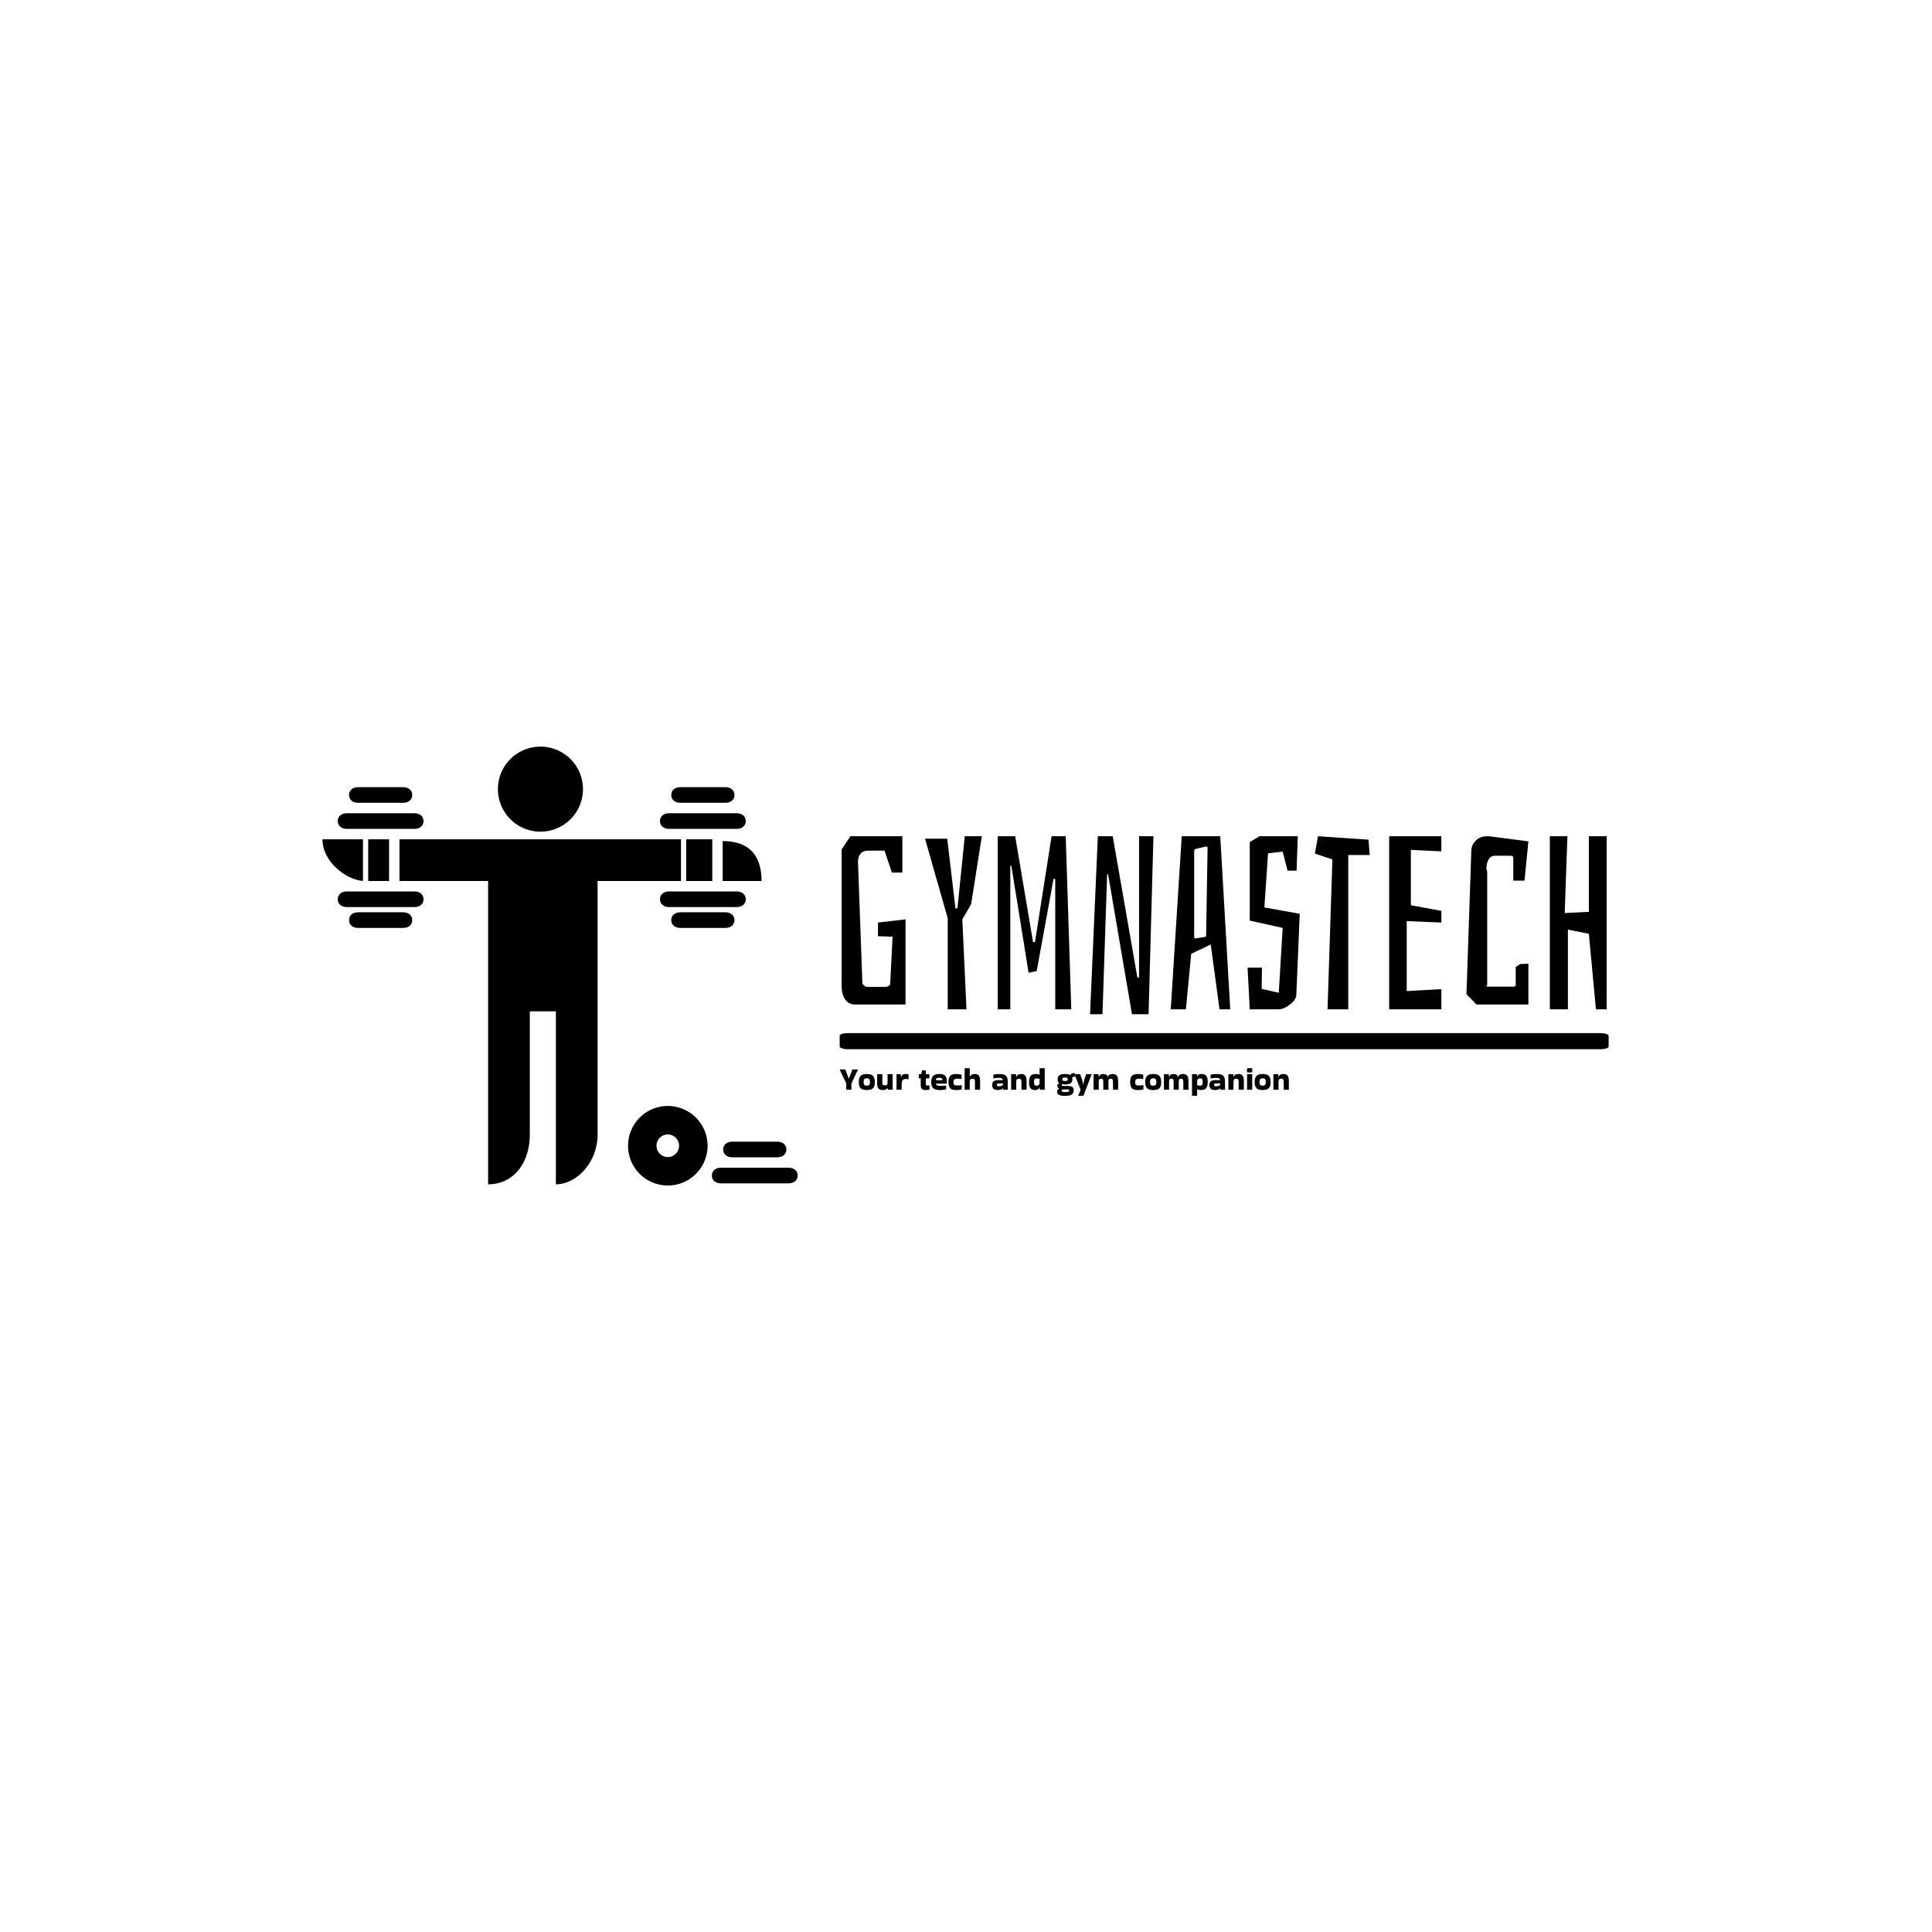 <svg xmlns="http://www.w3.org/2000/svg" version="1.1" xmlns:xlink="http://www.w3.org/1999/xlink" xmlns:svgjs="http://svgjs.dev/svgjs" width="1500" height="1500" viewBox="0 0 1500 1500"><rect width="1500" height="1500" fill="#ffffff"></rect><g transform="matrix(0.667,0,0,0.667,249.394,579.627)"><svg viewBox="0 0 396 135" data-background-color="#4d1d3b" preserveAspectRatio="xMidYMid meet" height="511" width="1500" xmlns="http://www.w3.org/2000/svg" xmlns:xlink="http://www.w3.org/1999/xlink"><g id="tight-bounds" transform="matrix(1,0,0,1,0.24,0.016)"><svg viewBox="0 0 395.52 134.969" height="134.969" width="395.52"><g><svg viewBox="0 0 664.873 226.884" height="134.969" width="395.52"><g transform="matrix(1,0,0,1,267.375,46.332)"><svg viewBox="0 0 397.498 134.22" height="134.22" width="397.498"><g id="textblocktransform"><svg viewBox="0 0 397.498 134.22" height="134.22" width="397.498" id="textblock"><g><rect width="397.498" height="8.298" x="0" y="101.785" fill="#000000" opacity="1" stroke-width="0" stroke="transparent" fill-opacity="1" class="rect-yte-0" data-fill-palette-color="primary" rx="1%" id="yte-0" data-palette-color="#d5cfd8"></rect></g><g transform="matrix(1,0,0,1,0.989,0)"><svg viewBox="0 0 395.52 92.011" height="92.011" width="395.52"><g transform="matrix(1,0,0,1,0,0)"><svg width="395.52" viewBox="2.5 -35.5 156.88 36.5" height="92.011" data-palette-color="#d5cfd8"><path d="M15.6-1L5.1-1Q4-1 3.25-2 2.5-3 2.5-4.85L2.5-4.85 2.5-32.8 4.3-35.5 14.95-35.5 14.95-28.05 12.8-28.05 11.3-32.55 7.95-32.55Q5.95-32.55 5.85-30.3L5.85-30.3 6.75-5.5Q6.75-5.15 7.1-4.88 7.45-4.6 7.8-4.6L7.8-4.6 11.45-4.6Q11.8-4.6 12.13-4.78 12.45-4.95 12.45-5.2L12.45-5.2 12.95-14.9 9.95-15 9.95-17.8 15.6-18.45 15.6-1ZM27.25-18.45L28.1 0 24.25 0 24.25-18.7 19.6-35 24.15-35 25.85-20.65 26.25-20.75 27.75-35.5 31.25-35.5 29.05-21.55 27.25-18.45ZM37.09 0L34.5 0 34.5-35.5 38.09-35.5 41.75-13.8 42.15-13.8 45.55-35.5 48.45-35.5 49.59 0 46.3 0 46.3-26.75 45.95-26.75 42.5-7.85 40.84-7.5 37.3-29.45 37.09-29.45 37.09 0ZM66.44-35.5L65.44 1 62.04 1 57.14-27.7 56.94-27.7 55.99 1 53.44 1 55.04-35.5 58.09-35.5 63.14-6.55 63.49-6.55 63.49-35.5 66.44-35.5ZM80.14-35.5L82.19 0 79.99 0 78.19-13.3 74.19-11.4 73.09 0 69.99 0 72.24-35.5 80.14-35.5ZM77.54-33.1Q77.54-33.4 77.24-33.4L77.24-33.4 75.09-32.9Q74.79-32.75 74.79-32.4L74.79-32.4 74.79-14.8Q74.79-14.55 75.09-14.55L75.09-14.55 76.94-14.85Q77.24-14.85 77.24-15.15L77.24-15.15 77.54-33.1ZM95.79-28.45L93.94-28.45 92.94-32.35 89.94-32 89.19-20.9 96.44-19.6 95.74-3Q95.74-2 94.44-1 93.14 0 92.04 0L92.04 0 86.19 0 85.74-8.55 88.69-8.55 88.64-4.2 92.14-3.4 92.94-16.7 86.19-18.2 86.19-34.3 88.19-35.5 96.04-35.5 95.79-28.45ZM100.19-35.5L110.54-34.8 110.79-31.65 106.39-31.65 106.39 0 102.14 0 103.14-30.75 99.54-31.95 100.19-35.5ZM125.48-4.15L125.48 0 114.78 0 114.78-35.5 125.48-35.5 125.48-32.4 119.23-32.7 119.23-21.35 125.48-20.2 125.48-17.8 118.38-18.1 118.38-3.75 125.48-4.15ZM143.33-9.35L143.33-1 132.68-1 130.63-3.1 131.63-32.65Q131.68-33.75 132.56-34.63 133.43-35.5 134.98-35.5L134.98-35.5 135.63-35.45 143.33-34.45 142.53-26.4 140.23-26.4 140.23-31.05Q140.23-31.5 139.63-31.5L139.63-31.5 136.53-31.5Q135.58-31.5 135.16-30.73 134.73-29.95 134.73-29L134.73-29Q134.73-28.45 134.88-28.35L134.88-28.35 134.88-4.95Q134.73-4.9 134.73-4.8L134.73-4.8Q134.73-4.65 135.18-4.65L135.18-4.65 140.13-4.65Q140.73-4.65 140.73-4.95L140.73-4.95 140.73-8.7 141.68-9.3 143.33-9.35ZM157.18 0L155.73-15.5 151.43-16.35 151.43 0 147.73 0 147.73-35.5 151.33-35.5 150.78-19.75 155.73-20 155.73-35.5 159.38-35.5 159.38 0 157.18 0Z" opacity="1" transform="matrix(1,0,0,1,0,0)" fill="#000000" class="wordmark-text-0" data-fill-palette-color="primary" id="text-0"></path></svg></g></svg></g><g transform="matrix(1,0,0,1,0,119.858)"><svg viewBox="0 0 232.21 14.362" height="14.362" width="232.21"><g transform="matrix(1,0,0,1,0,0)"><svg width="232.21" viewBox="0 -34.25 700.83 43.35" height="14.362" data-palette-color="#d5cfd8"><path d="M18.25-0.45L10.25-0.45 10.25-10.25 0-31.95 0-32.1 8.75-32.1Q10.3-28.05 11.23-25.63 12.15-23.2 12.68-21.83 13.2-20.45 13.5-19.6 13.8-18.75 14.15-17.8L14.15-17.8 14.35-17.8Q14.7-18.75 15-19.6 15.3-20.45 15.83-21.83 16.35-23.2 17.28-25.63 18.2-28.05 19.75-32.1L19.75-32.1 28.5-32.1 28.5-31.95 18.25-10.25 18.25-0.45ZM29.75-12.45L29.75-12.45Q29.75-19.15 32.6-22.1 35.45-25.05 42.25-25.05L42.25-25.05Q46.8-25.05 49.55-23.75 52.3-22.45 53.52-19.68 54.75-16.9 54.75-12.45L54.75-12.45Q54.75-8.05 53.52-5.3 52.3-2.55 49.55-1.28 46.8 0 42.25 0L42.25 0Q35.45 0 32.6-2.93 29.75-5.85 29.75-12.45ZM42.25-6.85L42.25-6.85Q45.15-6.85 46.17-8.13 47.2-9.4 47.2-12.6L47.2-12.6Q47.2-15.65 46.17-16.98 45.15-18.3 42.25-18.3L42.25-18.3Q39.45-18.3 38.37-16.98 37.3-15.65 37.3-12.6L37.3-12.6Q37.3-9.4 38.37-8.13 39.45-6.85 42.25-6.85ZM67 0L67 0Q62.4 0 60.45-2.45 58.5-4.9 58.5-9.45L58.5-9.45 58.5-24.8 66.5-24.8 66.55-11.4Q66.55-9.15 67.34-8.22 68.15-7.3 70.59-7.3L70.59-7.3Q72.95-7.3 73.77-8.13 74.59-8.95 74.65-10.95L74.65-10.95 74.65-24.8 82.65-24.8 82.65-0.45 75.05-0.45 74.65-3.2 74.5-3.2Q73.84-1.75 71.84-0.88 69.84 0 67 0ZM96.74-9.25L96.64-0.45 88.64-0.45 88.64-24.8 95.14-24.8 95.79-19.8 95.94-19.8Q96.39-22.6 98.09-23.83 99.79-25.05 103.14-25.05L103.14-25.05Q104.49-25.05 105.59-24.93 106.69-24.8 107.44-24.7L107.44-24.7 107.44-16.9 107.34-16.8Q106.54-17 105.52-17.15 104.49-17.3 103.19-17.3L103.19-17.3Q101.34-17.3 99.87-16.7 98.39-16.1 97.57-14.38 96.74-12.65 96.74-9.25L96.74-9.25 96.74-9.25ZM126.44-7.75L126.44-7.75 126.44-18.25 123.44-18.25 123.44-24.75 127.19-24.75 128.69-30.7 134.44-30.7 134.44-24.75 139.89-24.75 139.89-18.25 134.44-18.25 134.44-9.5Q134.44-8.1 134.79-7.58 135.14-7.05 136.39-7.05L136.39-7.05Q137.19-7.05 138.09-7.13 138.99-7.2 139.89-7.3L139.89-7.3 140.04-7.2 140.04-0.7Q137.64 0 133.69 0L133.69 0Q129.74 0 128.09-1.8 126.44-3.6 126.44-7.75ZM165.99-6.8L165.99-1.25Q164.59-0.75 162.11-0.38 159.64 0 156.24 0L156.24 0Q151.94 0 148.91-1.13 145.89-2.25 144.34-4.98 142.79-7.7 142.79-12.55L142.79-12.55Q142.79-19.15 145.81-22.1 148.84-25.05 155.19-25.05L155.19-25.05Q159.74-25.05 162.36-23.75 164.99-22.45 166.11-20.08 167.24-17.7 167.24-14.45L167.24-14.45Q167.24-13.5 167.16-12.4 167.09-11.3 166.89-10.25L166.89-10.25 166.69-10.05 150.24-10.05Q150.59-7.85 152.31-7.15 154.04-6.45 157.94-6.45L157.94-6.45Q160.54-6.45 162.26-6.58 163.99-6.7 165.79-6.95L165.79-6.95 165.99-6.8ZM150.09-15.3L160.29-15.3Q160.29-16.5 159.91-17.38 159.54-18.25 158.44-18.73 157.34-19.2 155.19-19.2L155.19-19.2Q152.04-19.2 151.06-18.13 150.09-17.05 150.09-15.3L150.09-15.3ZM190.23-7.65L190.43-7.5 190.43-1Q189.18-0.5 186.73-0.25 184.28 0 181.53 0L181.53 0Q177.58 0 174.96-1.1 172.33-2.2 171.06-4.9 169.78-7.6 169.73-12.4L169.73-12.4Q169.73-17.35 171.11-20.1 172.48-22.85 175.13-23.95 177.78-25.05 181.48-25.05L181.48-25.05Q183.68-25.05 186.13-24.75 188.58-24.45 190.13-23.95L190.13-23.95 190.18-17.25 190.03-17.15Q188.53-17.45 186.83-17.6 185.13-17.75 183.48-17.75L183.48-17.75Q180.13-17.75 178.83-16.5 177.53-15.25 177.53-12.3L177.53-12.3Q177.53-10.05 178.08-8.95 178.63-7.85 179.93-7.5 181.23-7.15 183.48-7.15L183.48-7.15Q185.23-7.15 186.83-7.3 188.43-7.45 190.23-7.65L190.23-7.65ZM202.93-12.95L202.93-0.45 194.93-0.45 194.93-34.05 202.93-34.05 202.93-20.35 203.08-20.35Q203.78-22.6 205.66-23.83 207.53-25.05 210.58-25.05L210.58-25.05Q213.48-25.05 215.36-24.1 217.23-23.15 218.16-20.78 219.08-18.4 219.08-14.1L219.08-14.1 219.08-0.45 211.08-0.45 211.03-12.55Q211.03-15.35 210.18-16.55 209.33-17.75 206.98-17.75L206.98-17.75Q204.88-17.75 203.93-16.65 202.98-15.55 202.93-12.95L202.93-12.95ZM248.78-25.05L248.78-25.05Q253.58-25.05 256.52-24.05 259.48-23.05 260.85-20.38 262.23-17.7 262.23-12.65L262.23-12.65 262.23-0.45 254.97-0.45 254.72-2.75 254.58-2.75Q253.63-1.5 251.63-0.75 249.63 0 246.43 0L246.43 0Q237.78 0 237.78-8.1L237.78-8.1Q237.78-11.55 240.05-13.53 242.33-15.5 247.22-15.5L247.22-15.5 254.63-15.5Q254.28-17.6 252.83-18.32 251.38-19.05 247.88-19.05L247.88-19.05Q245.68-19.05 243.55-18.73 241.43-18.4 239.83-18L239.83-18 239.68-18.1 239.72-23.9Q240.72-24.2 242.28-24.48 243.83-24.75 245.55-24.9 247.28-25.05 248.78-25.05ZM248.47-5.9L248.47-5.9Q251.58-5.9 253.13-6.68 254.68-7.45 254.72-9.15L254.72-9.15 254.72-10.4 249.08-10.4Q246.88-10.4 246-9.78 245.13-9.15 245.13-8.1L245.13-8.1Q245.13-6.85 246.03-6.38 246.93-5.9 248.47-5.9ZM275.47-13L275.47-0.45 267.47-0.45 267.47-24.8 275.07-24.8 275.47-20.35 275.62-20.35Q276.32-22.6 278.12-23.83 279.92-25.05 283.12-25.05L283.12-25.05Q287.47-25.05 289.55-22.6 291.62-20.15 291.62-14.1L291.62-14.1 291.62-0.45 283.62-0.45 283.57-12.55Q283.57-15.35 282.72-16.55 281.87-17.75 279.52-17.75L279.52-17.75Q277.32-17.75 276.42-16.68 275.52-15.6 275.47-13L275.47-13ZM319.92-0.45L312.32-0.45 312.02-4 311.82-4Q310.97-2 309.39-1 307.82 0 304.82 0L304.82 0Q299.97 0 297.72-2.83 295.47-5.65 295.37-11.35L295.37-11.35Q295.32-16.45 296.42-19.45 297.52-22.45 299.87-23.75 302.22-25.05 305.87-25.05L305.87-25.05Q307.77-25.05 309.32-24.73 310.87-24.4 311.82-23.85L311.82-23.85 311.92-23.9 311.92-34.1 319.92-34.1 319.92-0.45ZM307.42-6.8L307.42-6.8Q309.42-6.8 310.67-8.05 311.92-9.3 311.92-12.2L311.92-12.2 311.92-17.45Q310.07-18.2 307.57-18.2L307.57-18.2Q305.22-18.2 304.19-17.07 303.17-15.95 303.17-12.55L303.17-12.55Q303.17-9.65 304-8.22 304.82-6.8 307.42-6.8ZM342.72-1.95L342.72-2.1Q341.06-2.8 340.31-3.9 339.56-5 339.56-6.55L339.56-6.55Q339.56-7.95 340.34-9 341.12-10.05 342.42-10.65L342.42-10.65 342.42-10.8Q341.17-11.8 340.59-13.33 340.02-14.85 340.02-16.85L340.02-16.85Q340.02-20.85 342.62-22.95 345.22-25.05 351.62-25.05L351.62-25.05Q356.87-25.05 359.62-23.55L359.62-23.55 359.87-23.55Q360.67-24.85 361.92-25.7 363.17-26.55 364.97-26.55L364.97-26.55Q365.52-26.55 365.97-26.53 366.42-26.5 366.81-26.45L366.81-26.45 366.81-20.3Q365.87-20.5 364.56-20.5L364.56-20.5Q363.52-20.5 362.56-20.3L362.56-20.3Q363.12-18.85 363.12-16.85L363.12-16.85Q363.12-12.55 360.52-10.65 357.92-8.75 351.62-8.75L351.62-8.75Q350.17-8.75 348.92-8.85 347.67-8.95 346.62-9.15L346.62-9.15Q346.42-8.75 346.42-8.2L346.42-8.2Q346.42-7.4 346.94-6.88 347.47-6.35 348.77-6.35L348.77-6.35 355.97-6.35Q360.56-6.35 362.84-4.9 365.12-3.45 365.12 0.7L365.12 0.7Q365.12 4.8 361.92 6.95 358.72 9.1 351.12 9.1L351.12 9.1Q344.87 9.1 342.02 7.43 339.17 5.75 339.17 2.55L339.17 2.55Q339.17 0.8 340.12-0.38 341.06-1.55 342.72-1.95L342.72-1.95ZM351.62-14.1L351.62-14.1Q353.97-14.1 354.92-14.68 355.87-15.25 355.87-16.75L355.87-16.75Q355.87-18.25 354.92-18.95 353.97-19.65 351.62-19.65L351.62-19.65Q349.22-19.65 348.27-18.95 347.31-18.25 347.31-16.75L347.31-16.75Q347.31-15.25 348.27-14.68 349.22-14.1 351.62-14.1ZM352.06 3.2L352.06 3.2Q354.72 3.2 355.97 2.95 357.22 2.7 357.62 2.2 358.02 1.7 358.02 0.95L358.02 0.95Q358.02 0.1 357.52-0.43 357.02-0.95 356.02-0.95L356.02-0.95 348.37-0.95Q347.37-0.95 346.87-0.43 346.37 0.1 346.37 0.95L346.37 0.95Q346.37 1.7 346.79 2.2 347.22 2.7 348.44 2.95 349.67 3.2 352.06 3.2ZM372.11 8.85L372.11 8.75 375.96-0.4 366.31-24.7 366.31-24.8 375.26-24.8Q376.66-20.85 377.89-16.85 379.11-12.85 379.86-8.65L379.86-8.65 379.96-8.65Q380.71-12.8 381.89-16.8 383.06-20.8 384.56-24.8L384.56-24.8 393.16-24.8 393.16-24.65 380.31 8.85 372.11 8.85ZM426.41-25.05L426.41-25.05Q430.11-25.05 432.29-22.6 434.46-20.15 434.46-14.1L434.46-14.1 434.46-0.45 426.46-0.45 426.41-13.1Q426.41-15.55 425.69-16.65 424.96-17.75 422.86-17.75L422.86-17.75Q420.76-17.75 420.04-16.65 419.31-15.55 419.31-13.1L419.31-13.1 419.31-0.45 411.31-0.45 411.26-13.1Q411.26-15.55 410.54-16.65 409.81-17.75 407.71-17.75L407.71-17.75Q405.61-17.75 404.89-16.65 404.16-15.55 404.16-13.1L404.16-13.1 404.16-0.45 396.16-0.45 396.16-24.8 403.76-24.8 404.16-20.35 404.31-20.35Q404.96-22.55 406.59-23.8 408.21-25.05 411.21-25.05L411.21-25.05Q414.21-25.05 415.94-23.8 417.66-22.55 418.16-20.35L418.16-20.35 418.31-20.35Q418.96-22.6 420.84-23.83 422.71-25.05 426.41-25.05ZM473.71-7.65L473.91-7.5 473.91-1Q472.66-0.5 470.21-0.25 467.76 0 465.01 0L465.01 0Q461.06 0 458.43-1.1 455.81-2.2 454.53-4.9 453.26-7.6 453.21-12.4L453.21-12.4Q453.21-17.35 454.58-20.1 455.96-22.85 458.61-23.95 461.26-25.05 464.96-25.05L464.96-25.05Q467.16-25.05 469.61-24.75 472.06-24.45 473.61-23.95L473.61-23.95 473.66-17.25 473.51-17.15Q472.01-17.45 470.31-17.6 468.61-17.75 466.96-17.75L466.96-17.75Q463.61-17.75 462.31-16.5 461.01-15.25 461.01-12.3L461.01-12.3Q461.01-10.05 461.56-8.95 462.11-7.85 463.41-7.5 464.71-7.15 466.96-7.15L466.96-7.15Q468.71-7.15 470.31-7.3 471.91-7.45 473.71-7.65L473.71-7.65ZM476.65-12.45L476.65-12.45Q476.65-19.15 479.5-22.1 482.35-25.05 489.15-25.05L489.15-25.05Q493.7-25.05 496.45-23.75 499.2-22.45 500.43-19.68 501.65-16.9 501.65-12.45L501.65-12.45Q501.65-8.05 500.43-5.3 499.2-2.55 496.45-1.28 493.7 0 489.15 0L489.15 0Q482.35 0 479.5-2.93 476.65-5.85 476.65-12.45ZM489.15-6.85L489.15-6.85Q492.05-6.85 493.08-8.13 494.1-9.4 494.1-12.6L494.1-12.6Q494.1-15.65 493.08-16.98 492.05-18.3 489.15-18.3L489.15-18.3Q486.35-18.3 485.28-16.98 484.2-15.65 484.2-12.6L484.2-12.6Q484.2-9.4 485.28-8.13 486.35-6.85 489.15-6.85ZM536.15-25.05L536.15-25.05Q539.85-25.05 542.03-22.6 544.2-20.15 544.2-14.1L544.2-14.1 544.2-0.45 536.2-0.45 536.15-13.1Q536.15-15.55 535.43-16.65 534.7-17.75 532.6-17.75L532.6-17.75Q530.5-17.75 529.78-16.65 529.05-15.55 529.05-13.1L529.05-13.1 529.05-0.45 521.05-0.45 521-13.1Q521-15.55 520.28-16.65 519.55-17.75 517.45-17.75L517.45-17.75Q515.35-17.75 514.63-16.65 513.9-15.55 513.9-13.1L513.9-13.1 513.9-0.45 505.9-0.45 505.9-24.8 513.5-24.8 513.9-20.35 514.05-20.35Q514.7-22.55 516.33-23.8 517.95-25.05 520.95-25.05L520.95-25.05Q523.95-25.05 525.68-23.8 527.4-22.55 527.9-20.35L527.9-20.35 528.05-20.35Q528.7-22.6 530.58-23.83 532.45-25.05 536.15-25.05ZM557.7-1.15L557.7 8.85 549.7 8.85 549.7-24.8 557.3-24.8 557.7-21.35 557.7-21.05 557.8-21.05Q558.65-23.1 560.22-24.08 561.8-25.05 564.8-25.05L564.8-25.05Q569.65-25.05 571.92-22.23 574.2-19.4 574.25-13.7L574.25-13.7Q574.35-8.65 573.22-5.63 572.1-2.6 569.75-1.3 567.4 0 563.75 0L563.75 0Q561.85 0 560.32-0.35 558.8-0.7 557.8-1.2L557.8-1.2 557.7-1.15ZM562.2-18.25L562.2-18.25Q560.2-18.25 558.95-17.03 557.7-15.8 557.7-12.85L557.7-12.85 557.7-7.6Q559.55-6.85 562.05-6.85L562.05-6.85Q564.4-6.85 565.42-7.98 566.45-9.1 566.45-12.5L566.45-12.5Q566.45-15.45 565.65-16.85 564.85-18.25 562.2-18.25ZM587.74-25.05L587.74-25.05Q592.54-25.05 595.49-24.05 598.44-23.05 599.82-20.38 601.19-17.7 601.19-12.65L601.19-12.65 601.19-0.45 593.94-0.45 593.69-2.75 593.54-2.75Q592.59-1.5 590.59-0.75 588.59 0 585.39 0L585.39 0Q576.74 0 576.74-8.1L576.74-8.1Q576.74-11.55 579.02-13.53 581.29-15.5 586.19-15.5L586.19-15.5 593.59-15.5Q593.24-17.6 591.79-18.32 590.34-19.05 586.84-19.05L586.84-19.05Q584.64-19.05 582.52-18.73 580.39-18.4 578.79-18L578.79-18 578.64-18.1 578.69-23.9Q579.69-24.2 581.24-24.48 582.79-24.75 584.52-24.9 586.24-25.05 587.74-25.05ZM587.44-5.9L587.44-5.9Q590.54-5.9 592.09-6.68 593.64-7.45 593.69-9.15L593.69-9.15 593.69-10.4 588.04-10.4Q585.84-10.4 584.97-9.78 584.09-9.15 584.09-8.1L584.09-8.1Q584.09-6.85 584.99-6.38 585.89-5.9 587.44-5.9ZM614.44-13L614.44-0.45 606.44-0.45 606.44-24.8 614.04-24.8 614.44-20.35 614.59-20.35Q615.29-22.6 617.09-23.83 618.89-25.05 622.09-25.05L622.09-25.05Q626.44-25.05 628.52-22.6 630.59-20.15 630.59-14.1L630.59-14.1 630.59-0.45 622.59-0.45 622.54-12.55Q622.54-15.35 621.69-16.55 620.84-17.75 618.49-17.75L618.49-17.75Q616.29-17.75 615.39-16.68 614.49-15.6 614.44-13L614.44-13ZM643.64-33.85L643.64-33.85Q643.79-32.05 643.79-30.85L643.79-30.85Q643.79-30.15 643.76-29.43 643.74-28.7 643.64-27.8L643.64-27.8Q642.59-27.6 641.59-27.5 640.59-27.4 639.59-27.4L639.59-27.4Q638.64-27.4 637.66-27.5 636.69-27.6 635.69-27.8L635.69-27.8Q635.59-28.65 635.54-29.38 635.49-30.1 635.49-30.8L635.49-30.8Q635.49-31.45 635.54-32.2 635.59-32.95 635.69-33.85L635.69-33.85Q636.69-34.1 637.71-34.18 638.74-34.25 639.74-34.25L639.74-34.25Q640.69-34.25 641.66-34.18 642.64-34.1 643.64-33.85ZM643.64-24.8L643.64-0.45 635.64-0.45 635.64-24.8 643.64-24.8ZM647.44-12.45L647.44-12.45Q647.44-19.15 650.29-22.1 653.14-25.05 659.94-25.05L659.94-25.05Q664.49-25.05 667.24-23.75 669.99-22.45 671.21-19.68 672.44-16.9 672.44-12.45L672.44-12.45Q672.44-8.05 671.21-5.3 669.99-2.55 667.24-1.28 664.49 0 659.94 0L659.94 0Q653.14 0 650.29-2.93 647.44-5.85 647.44-12.45ZM659.94-6.85L659.94-6.85Q662.84-6.85 663.86-8.13 664.89-9.4 664.89-12.6L664.89-12.6Q664.89-15.65 663.86-16.98 662.84-18.3 659.94-18.3L659.94-18.3Q657.14-18.3 656.06-16.98 654.99-15.65 654.99-12.6L654.99-12.6Q654.99-9.4 656.06-8.13 657.14-6.85 659.94-6.85ZM684.68-13L684.68-0.45 676.68-0.45 676.68-24.8 684.28-24.8 684.68-20.35 684.83-20.35Q685.53-22.6 687.33-23.83 689.13-25.05 692.33-25.05L692.33-25.05Q696.68-25.05 698.76-22.6 700.83-20.15 700.83-14.1L700.83-14.1 700.83-0.45 692.83-0.45 692.78-12.55Q692.78-15.35 691.93-16.55 691.08-17.75 688.73-17.75L688.73-17.75Q686.53-17.75 685.63-16.68 684.73-15.6 684.68-13L684.68-13Z" opacity="1" transform="matrix(1,0,0,1,0,0)" fill="#000000" class="slogan-text-1" data-fill-palette-color="secondary" id="text-1"></path></svg></g></svg></g></svg></g></svg></g><g><svg viewBox="0 0 245.654 226.884" height="226.884" width="245.654"><g><svg xmlns="http://www.w3.org/2000/svg" xmlns:xlink="http://www.w3.org/1999/xlink" version="1.0" x="0" y="0" viewBox="4.225 10.22 91.157 84.192" enable-background="new 0 0 100 100" xml:space="preserve" height="226.884" width="245.654" class="icon-icon-0" data-fill-palette-color="accent" id="icon-0"><path d="M46.041 26.532A8.155 8.155 0 0 0 54.198 18.375 8.16 8.16 0 0 0 46.04 10.22 8.16 8.16 0 0 0 37.885 18.375 8.155 8.155 0 0 0 46.04 26.532" fill="#000000" data-fill-palette-color="accent"></path><path d="M70.7 26H83.69C84.649 26 85.424 25.457 85.424 24.5 85.423 23.542 84.648 23 83.69 23H70.7C69.743 23 68.968 23.542 68.968 24.5 68.968 25.457 69.743 26 70.7 26" fill="#000000" data-fill-palette-color="accent"></path><path d="M72.865 21H81.525C82.484 21 83.259 20.457 83.259 19.5S82.483 18 81.526 18H72.865C71.908 18 71.133 18.543 71.133 19.5S71.908 21 72.865 21" fill="#000000" data-fill-palette-color="accent"></path><path d="M68.968 39.5C68.968 40.457 69.743 41 70.7 41H83.69C84.649 41 85.424 40.457 85.424 39.5S84.648 38 83.69 38H70.7C69.743 38 68.968 38.543 68.968 39.5" fill="#000000" data-fill-palette-color="accent"></path><path d="M72.865 45H81.525C82.484 45 83.259 44.457 83.259 43.5S82.483 42 81.526 42H72.865C71.908 42 71.133 42.543 71.133 43.5S71.908 45 72.865 45" fill="#000000" data-fill-palette-color="accent"></path><rect x="74" y="28" width="5" height="8" fill="#000000" data-fill-palette-color="accent"></rect><path d="M93.65 91H80.66C79.701 91 78.926 91.543 78.926 92.5S79.702 94 80.66 94H93.65C94.608 94 95.382 93.457 95.382 92.5S94.608 91 93.65 91" fill="#000000" data-fill-palette-color="accent"></path><path d="M81.092 87.5C81.092 88.457 81.867 89 82.824 89H91.485C92.443 89 93.217 88.457 93.217 87.5S92.443 86 91.485 86H82.825C81.866 86 81.091 86.543 81.091 87.5" fill="#000000" data-fill-palette-color="accent"></path><path d="M8.889 26H21.879C22.838 26 23.613 25.457 23.613 24.5 23.612 23.542 22.837 23 21.88 23H8.889C7.93 23 7.157 23.542 7.157 24.5 7.157 25.457 7.93 26 8.889 26" fill="#000000" data-fill-palette-color="accent"></path><path d="M11.054 21H19.714C20.672 21 21.447 20.457 21.447 19.5S20.672 18 19.714 18H11.054C10.096 18 9.322 18.543 9.322 19.5S10.096 21 11.054 21" fill="#000000" data-fill-palette-color="accent"></path><path d="M21.88 38H8.889C7.93 38 7.157 38.543 7.157 39.5S7.93 41 8.889 41H21.879C22.838 41 23.613 40.457 23.613 39.5S22.837 38 21.88 38" fill="#000000" data-fill-palette-color="accent"></path><path d="M19.714 42H11.054C10.096 42 9.322 42.543 9.322 43.5S10.096 45 11.054 45H19.714C20.672 45 21.447 44.457 21.447 43.5S20.672 42 19.714 42" fill="#000000" data-fill-palette-color="accent"></path><rect x="13" y="28" width="4" height="8" fill="#000000" data-fill-palette-color="accent"></rect><path d="M81 36H88.454C88.454 31 86 28.338 81 28.338z" fill="#000000" data-fill-palette-color="accent"></path><path d="M12 28H4.225C4.225 32.32 8.759 35.744 12 35.995z" fill="#000000" data-fill-palette-color="accent"></path><path d="M73 36V28H19V36H36V94.185C41 94.185 44 89.936 44 84.696V61H49V94.185C53 94.185 57 89.936 57 84.696V36z" fill="#000000" data-fill-palette-color="accent"></path><path d="M70.47 79.155C66.26 79.155 62.845 82.572 62.845 86.787A7.625 7.625 0 0 0 70.47 94.412 7.627 7.627 0 0 0 78.102 86.787 7.63 7.63 0 0 0 70.47 79.155M70.47 88.952A2.167 2.167 0 0 1 68.305 86.787C68.305 85.589 69.272 84.622 70.47 84.622S72.635 85.589 72.635 86.787C72.635 87.977 71.667 88.952 70.47 88.952" fill="#000000" data-fill-palette-color="accent"></path></svg></g></svg></g></svg></g><defs></defs></svg><rect width="395.52" height="134.969" fill="none" stroke="none" visibility="hidden"></rect></g></svg></g></svg>